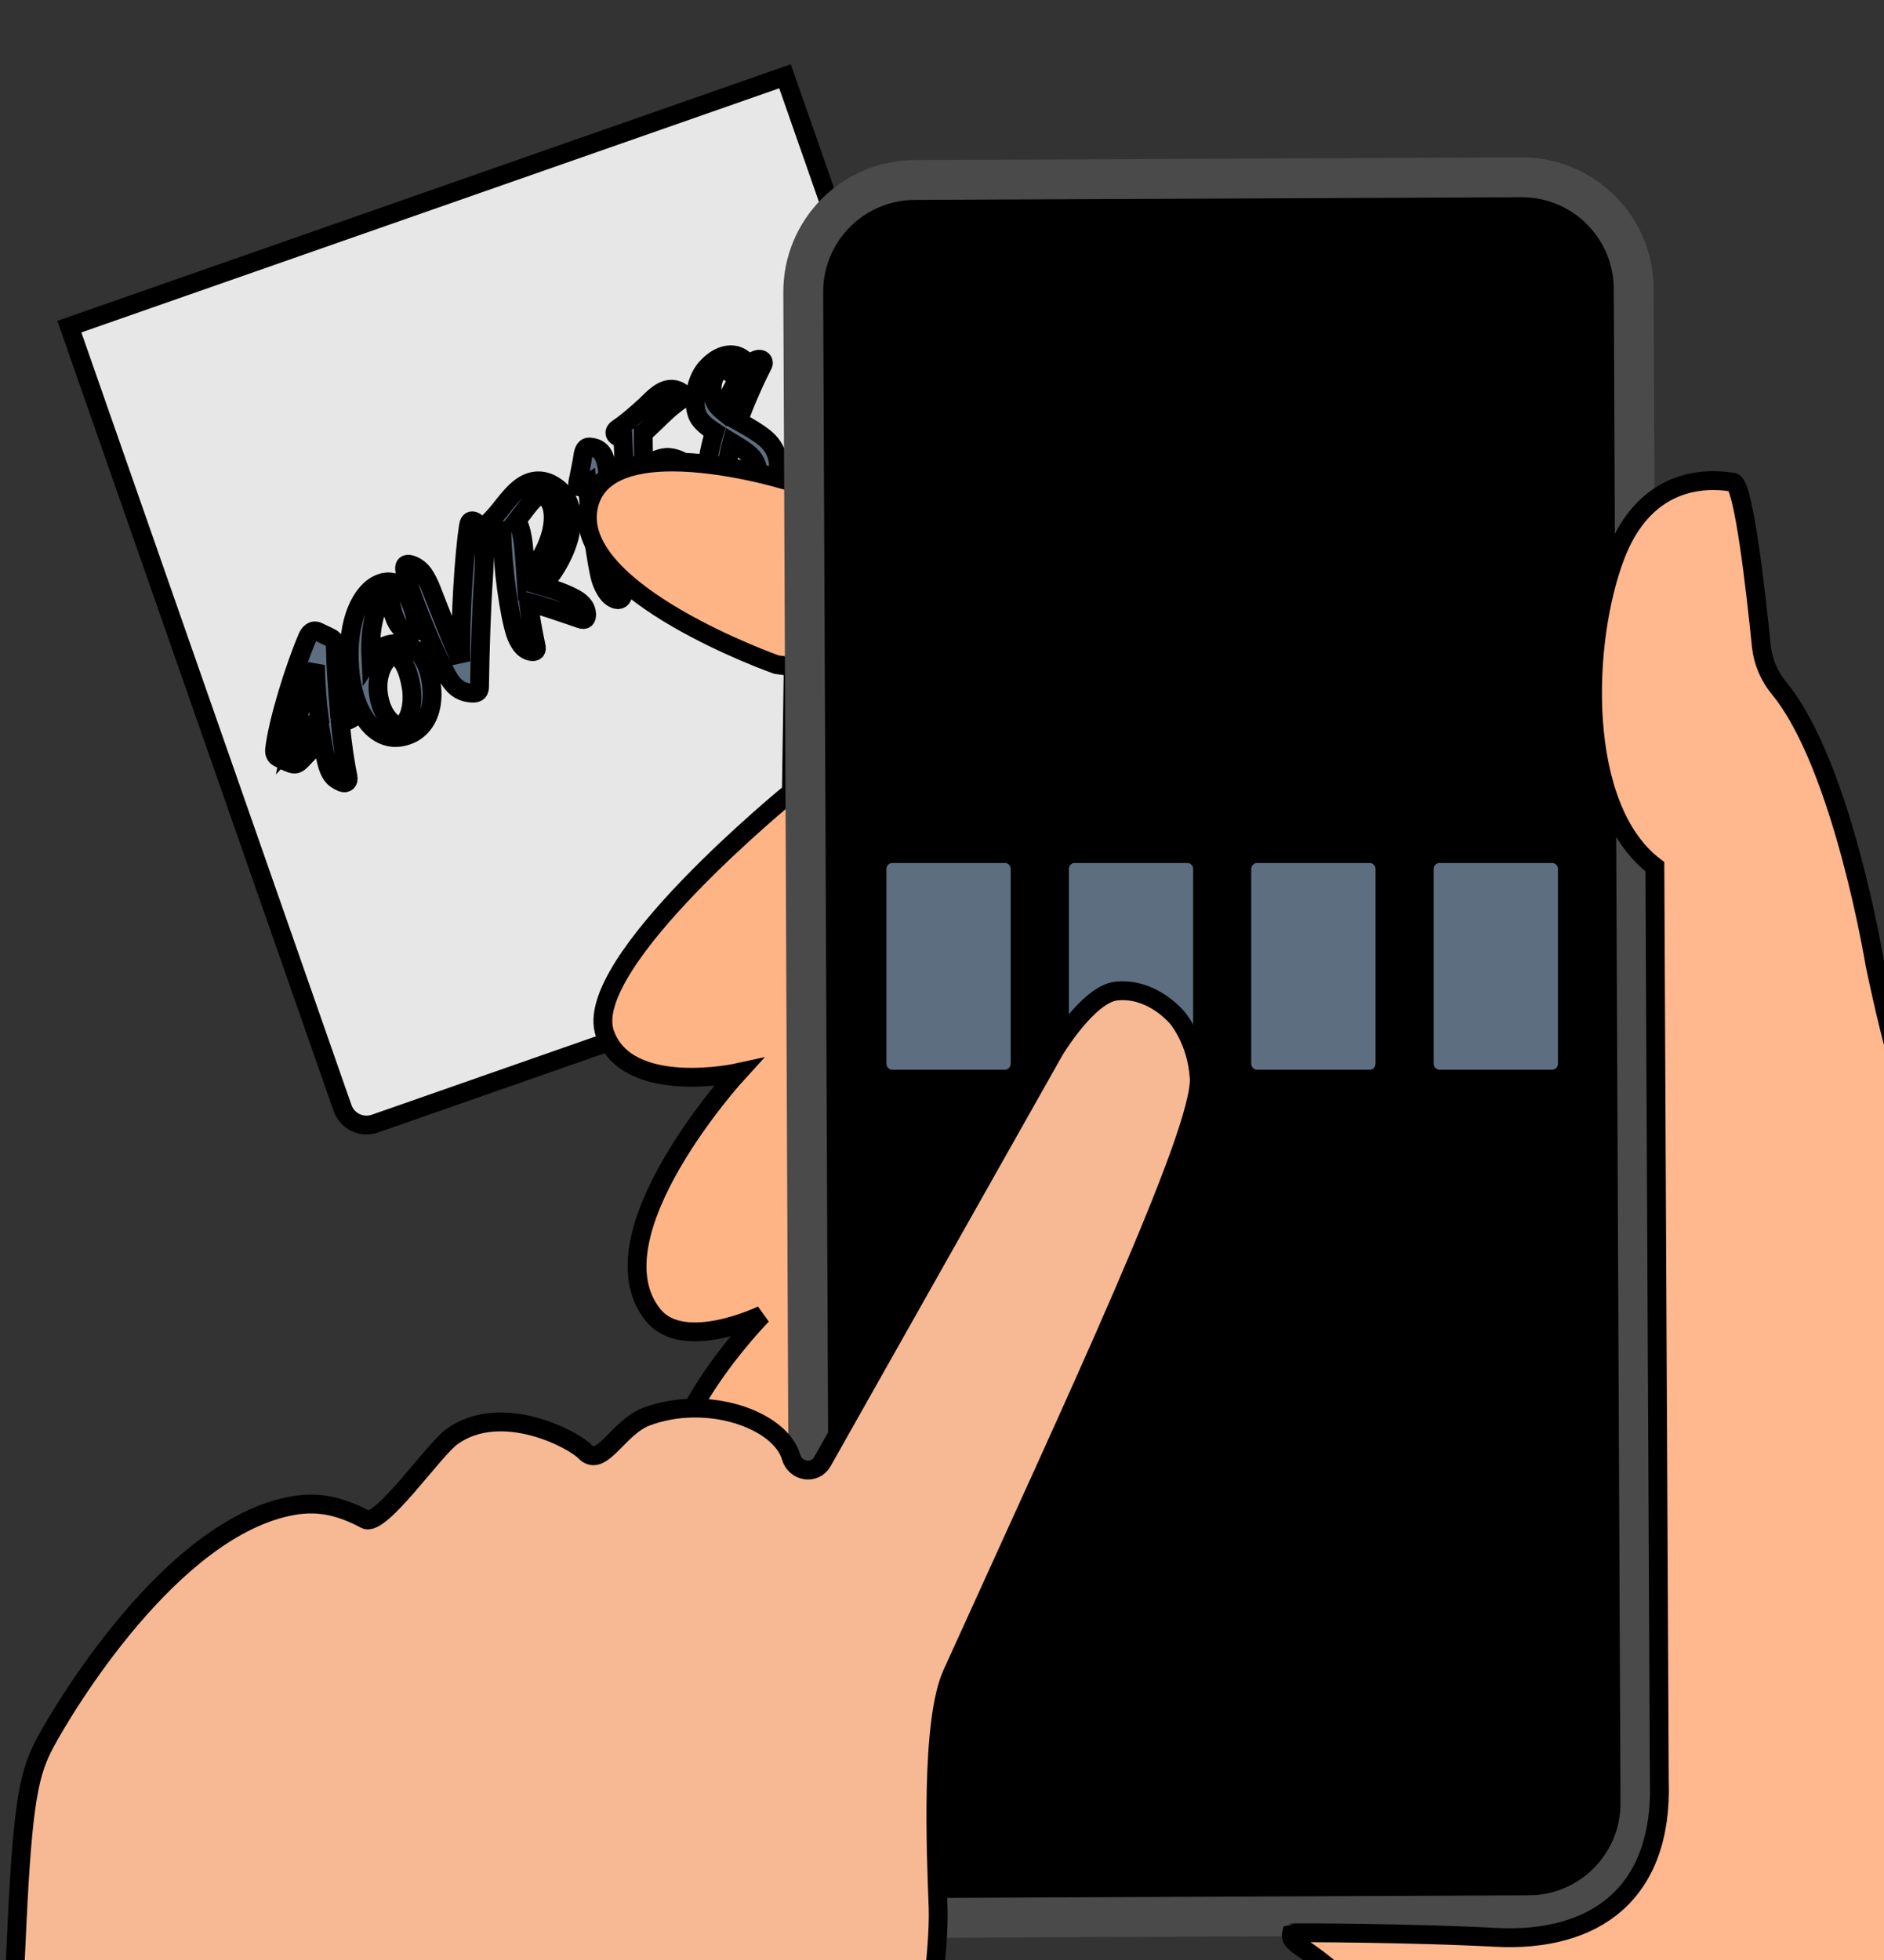 <?xml version="1.0" ?>
<svg xmlns="http://www.w3.org/2000/svg" width="100" height="104" viewBox="0 0 100 104">
  <rect x="0" y="0" width="100" height="104" fill="#333333" stroke="none"/>
  <g>
    <path d="M3.681,17.332L18.182,58.796C18.428,59.497 19.196,59.867 19.898,59.621L56.613,46.782L41.667,4.047L3.681,17.332Z" fill="#E7E7E7" stroke-width="1" stroke="#00000000"/>
    <path d="M18.473,41.233C18.323,40.496 18.171,39.501 18.073,38.456C18.241,38.342 18.39,38.242 18.529,38.191C18.755,38.097 18.791,38.001 18.71,37.925C18.507,37.773 18.287,37.661 18.002,37.666C17.899,36.422 17.813,35.224 17.805,34.464C17.793,33.996 17.753,33.936 17.453,33.792L16.877,33.516C16.601,33.385 16.413,33.598 16.318,33.821C15.62,35.461 14.745,38.275 14.574,39.776C14.558,39.946 14.612,40.112 14.769,40.194C14.948,40.289 15.222,40.437 15.498,40.525C15.7,40.59 15.839,40.497 16.001,40.33C16.318,39.986 16.701,39.612 17.091,39.248C17.183,39.792 17.258,40.117 17.34,40.452C17.411,40.75 17.508,40.959 17.602,41.098C17.749,41.316 17.953,41.425 18.159,41.517C18.368,41.592 18.521,41.475 18.473,41.233ZM15.465,39.493C15.714,38.213 16.237,36.633 16.747,35.293C16.756,36.226 16.834,37.241 16.952,38.143C16.436,38.535 15.911,39.019 15.465,39.493ZM22.029,38.82C22.634,38.411 23.018,37.633 22.919,36.501C22.865,35.801 22.677,35.264 22.429,34.897C22.068,34.361 21.542,34.138 20.987,34.151C20.675,34.159 20.387,34.267 20.139,34.434C19.951,34.562 19.805,34.689 19.683,34.872C19.583,32.86 20.174,31.682 20.545,31.504C20.611,31.474 20.733,31.998 20.852,32.495C20.93,32.76 21.024,32.985 21.125,33.134C21.305,33.402 21.562,33.547 21.827,33.555C22.076,33.561 22.159,33.447 22.148,33.238C22.085,32.717 21.855,31.948 21.514,31.399C21.283,31.035 20.96,30.878 20.581,30.873C20.372,30.884 20.117,30.955 19.859,31.129C19.283,31.518 18.364,32.744 18.561,35.456C18.65,36.594 18.954,37.515 19.382,38.15C19.831,38.815 20.45,39.177 21.097,39.13C21.403,39.112 21.771,38.994 22.029,38.82ZM21.194,38.502C21.018,38.52 20.735,38.335 20.487,37.968C20.393,37.829 20.306,37.657 20.228,37.435C19.756,36.007 20.394,34.941 20.855,34.789C21.014,34.768 21.221,34.903 21.388,35.151C21.589,35.449 21.744,35.936 21.837,36.523C21.979,37.568 21.632,38.467 21.194,38.502ZM25.452,36.424C25.481,34.542 25.555,32.211 25.663,30.68C25.804,28.534 25.555,27.865 25.195,27.674C25.032,27.582 24.916,27.646 24.874,27.862C24.63,29.341 24.416,32.834 24.459,35.102C23.827,33.651 23.359,32.465 22.918,31.319C22.78,30.964 22.642,30.696 22.501,30.488C22.307,30.2 22.038,30.035 21.835,29.97C21.542,29.879 21.426,29.985 21.491,30.317C21.777,31.511 22.83,34.121 23.679,35.743C23.749,35.869 23.813,35.985 23.88,36.084C24.208,36.57 24.577,36.754 25.072,36.781C25.381,36.79 25.45,36.657 25.452,36.424ZM31.138,32.589C31.131,32.449 31.09,32.304 31.01,32.184C30.903,32.026 30.726,31.871 30.523,31.762C30.086,31.522 29.428,31.273 28.783,31.088C29.677,30.08 30.291,28.785 30.335,27.759C30.361,27.006 30.188,26.299 29.471,25.815C28.801,25.357 28.168,25.467 27.655,25.842C27.302,26.109 27.021,26.443 26.724,26.816C26.448,27.176 26.144,27.54 25.787,27.867C25.599,28.037 25.603,28.15 25.776,28.235C26.036,28.364 26.268,28.409 26.636,28.247C26.68,30.196 27.025,32.591 27.359,33.622C27.43,33.834 27.53,34.026 27.624,34.165C27.791,34.413 27.978,34.518 28.167,34.564C28.417,34.612 28.512,34.519 28.455,34.283C28.257,33.348 28.134,32.608 28.054,31.955C28.752,32.134 29.657,32.447 30.821,32.846C31.047,32.925 31.143,32.831 31.138,32.589ZM27.917,30.661C27.888,30.233 27.855,29.648 27.789,28.972C27.722,28.338 27.607,27.91 27.429,27.626L27.729,27.236C27.973,26.912 28.263,26.529 28.492,26.375C28.64,26.275 28.783,26.251 28.95,26.369C29.649,26.85 29.561,28.816 27.917,30.661ZM33.048,31.503C32.733,29.881 32.544,27.93 32.273,25.153C32.224,24.652 32.122,24.287 31.968,24.059C31.834,23.86 31.638,23.762 31.369,23.727C31.136,23.681 31.027,23.798 30.956,24.077C30.882,24.589 30.769,25.084 30.675,25.566C30.63,25.756 30.667,26.005 31.16,25.687C31.33,27.522 31.675,30.003 31.881,30.716C31.969,31.017 32.09,31.239 32.197,31.398C32.365,31.646 32.541,31.758 32.721,31.81C32.943,31.862 33.082,31.682 33.048,31.503ZM36.044,29.352C36.729,28.89 37.242,27.981 37.189,26.789C37.144,25.953 36.955,25.33 36.701,24.953C36.393,24.496 35.92,24.31 35.489,24.269C35.223,24.26 34.842,24.359 34.504,24.586C34.375,24.673 34.273,24.757 34.174,24.867C34.16,24.14 34.141,23.662 34.144,22.981C34.193,22.948 34.193,22.948 34.246,22.898C34.405,22.747 34.613,22.564 34.794,22.383C35.168,22.016 35.637,21.556 36.162,21.201C36.371,21.06 36.37,20.974 36.227,20.868C35.85,20.588 35.432,20.567 34.962,20.899C34.734,21.053 34.516,21.286 34.252,21.537C33.823,21.927 33.32,22.381 32.794,22.736C32.526,22.917 32.598,23.172 33.063,23.263C33.101,24.219 33.152,25.022 33.231,25.589C33.266,25.898 33.367,26.133 33.474,26.292C33.648,26.55 33.861,26.651 34.041,26.703C34.28,26.759 34.373,26.725 34.401,26.446C34.437,25.642 34.815,24.983 35.21,24.948C35.343,24.93 35.499,25.056 35.66,25.294C35.874,25.611 36.07,26.201 36.11,26.838C36.165,27.711 35.878,28.699 35.441,28.993C35.203,29.154 34.83,29.03 34.576,28.653C34.348,28.315 34.19,27.845 34.18,27.317C34.173,27.134 34.02,27.079 33.878,27.189C33.57,27.44 33.31,27.889 33.44,28.466C33.487,28.665 33.571,28.897 33.692,29.076C33.96,29.473 34.443,29.782 35.113,29.706C35.428,29.681 35.746,29.553 36.044,29.352ZM40.15,26.856C40.686,26.495 41.164,25.898 41.264,25.297C41.407,24.609 41.274,24.091 41,23.685C40.766,23.337 40.442,23.05 39.19,22.35C39.615,21.182 40.111,20.097 40.498,19.345C40.567,19.212 40.474,19.073 40.337,19.063C40.211,19.048 40.079,19.108 39.92,19.215C39.87,19.249 39.778,19.325 39.735,19.369C39.286,18.704 38.582,18.688 37.957,19.11C37.719,19.27 37.475,19.507 37.313,19.76C36.898,20.387 36.751,21.41 37.044,22.079C37.178,22.364 37.542,22.667 37.925,22.914C37.638,23.859 37.467,24.826 37.53,25.519C37.569,25.898 37.677,26.315 37.885,26.623C38.166,27.04 38.642,27.296 39.332,27.206C39.598,27.171 39.883,27.037 40.15,26.856ZM38.34,21.797C38.214,21.694 38.093,21.559 38.013,21.44C37.678,20.944 37.733,20.083 38.123,19.719C38.417,19.449 38.857,19.759 39.122,20.215C38.832,20.685 38.553,21.234 38.34,21.797ZM39.654,26.441C39.376,26.628 39.063,26.593 38.856,26.286C38.742,26.117 38.681,25.898 38.633,25.656C38.52,25.039 38.626,24.275 38.841,23.48C39.327,23.773 39.79,24.053 40.004,24.37C40.279,24.777 40.241,25.149 40.193,25.528C40.122,25.937 39.912,26.267 39.654,26.441Z" fill="#5D6E80" stroke-width="1" stroke="#00000000"/>
    <path d="M75.011,46.094L76.297,46.088L75.011,46.094Z" fill="#FF395A" stroke-width="1" stroke="#00000000"/>
    <path d="M41.549,25.442C41.549,25.442 45.201,26.387 50.427,27.8L50.427,27.8C50.536,38.476 50.86,49.132 50.705,59.798L50.705,59.798C50.632,64.923 50.262,70.018 50.026,75.128L50.026,75.128L50.04,75.13C49.73,77.493 49.54,79.857 49.856,82.246L49.856,82.246L42.379,81.348C42.379,81.348 37.235,82.634 35.95,80.062L35.95,80.062C34.063,76.289 40.45,69.776 40.45,69.776L40.45,69.776C40.45,69.776 36.285,71.79 34.664,69.776L34.664,69.776C31.263,65.551 39.164,56.918 39.164,56.918L39.164,56.918C39.164,56.918 33.286,58.213 32.104,54.836L32.104,54.836C30.807,51.132 42.004,42.026 42.004,42.026L42.004,42.026L42.103,35.386L41.208,35.264C41.208,35.264 30.467,31.478 31.212,27.006L31.212,27.006C31.537,25.062 33.531,24.513 35.683,24.513L35.683,24.513C38.483,24.513 41.549,25.442 41.549,25.442L41.549,25.442Z" fill="#FFB486" stroke-width="1" stroke="#00000000"/>
    <path d="M80.778,9.408C84.045,9.408 86.7,12.048 86.715,15.318L86.715,15.318L87.072,95.665C87.085,98.943 84.439,101.61 81.162,101.625L81.162,101.625L48.947,101.767C45.668,101.78 42.998,99.134 42.982,95.853L42.982,95.853L42.635,15.507C42.625,12.231 45.27,9.565 48.547,9.55L48.547,9.55L80.761,9.408L80.778,9.408Z" fill="#FFFFFF" stroke-width="1" stroke="#00000000"/>
    <path d="M81.161,101.625L48.947,101.768C45.667,101.781 42.998,99.133 42.983,95.854L42.635,15.508C42.624,12.231 45.27,9.565 48.547,9.55L80.76,9.408C84.035,9.399 86.699,12.043 86.714,15.317L87.071,95.665C87.085,98.942 84.439,101.61 81.161,101.625Z" fill="#00000000" stroke-width="2.115" stroke="#4A4A4A"/>
    <path d="M91.993,25.592C92.558,25.685 93.209,31.502 93.488,34.27L93.488,34.27C93.572,35.105 93.908,35.884 94.441,36.532L94.441,36.532C97.804,40.62 99.525,51.196 99.525,51.196L99.525,51.196C101.574,60.969 102.676,60.462 103.912,65.919L103.912,65.919C105.123,71.266 105.501,72.787 105.84,75.562L105.84,75.562C106.994,85.01 105.403,90.245 105.198,96.134L105.198,96.134C105.002,101.707 107.769,108.349 112.269,118.635L112.269,118.635L123.198,143.709C120.678,148.466 91.05,153.986 85.268,142.422L85.268,142.422C82.053,135.993 80.402,119.111 75.625,110.921L75.625,110.921C71.124,103.206 68.283,103.569 68.552,102.563L68.552,102.563C68.603,102.538 74.982,102.563 79.363,102.797L79.363,102.797C84.634,103.077 88.281,100.497 88.075,94.458L88.075,94.458C88.069,94.287 87.839,45.989 87.839,45.989L87.839,45.989C83.689,42.858 83.991,34.015 85.76,29.444L85.76,29.444C87.079,26.031 89.488,25.5 90.934,25.5L90.934,25.5C91.425,25.5 91.805,25.561 91.993,25.592L91.993,25.592Z" fill="#FFB78E" stroke-width="1" stroke="#00000000"/>
    <path d="M82.385,45.291C82.832,45.291 83.194,45.66 83.194,46.116L83.194,46.116L83.194,56.434C83.194,56.891 82.832,57.261 82.385,57.261L82.385,57.261L76.406,57.261C75.96,57.261 75.598,56.891 75.598,56.434L75.598,56.434L75.598,46.116C75.598,45.66 75.96,45.291 76.406,45.291L76.406,45.291L82.385,45.291Z" fill="#5D6E80" stroke-width="1" stroke="#00000000"/>
    <path d="M72.703,45.291C73.15,45.291 73.512,45.66 73.512,46.116L73.512,46.116L73.512,56.434C73.512,56.891 73.15,57.261 72.703,57.261L72.703,57.261L66.724,57.261C66.277,57.261 65.914,56.891 65.914,56.434L65.914,56.434L65.914,46.116C65.914,45.66 66.277,45.291 66.724,45.291L66.724,45.291L72.703,45.291Z" fill="#5D6E80" stroke-width="1" stroke="#00000000"/>
    <path d="M63.021,45.291C63.468,45.291 63.83,45.66 63.83,46.116L63.83,46.116L63.83,56.434C63.83,56.891 63.468,57.261 63.021,57.261L63.021,57.261L57.041,57.261C56.595,57.261 56.233,56.891 56.233,56.434L56.233,56.434L56.233,46.116C56.233,45.66 56.595,45.291 57.041,45.291L57.041,45.291L63.021,45.291Z" fill="#5D6E80" stroke-width="1" stroke="#00000000"/>
    <path d="M53.338,45.291C53.785,45.291 54.147,45.66 54.147,46.116L54.147,46.116L54.147,56.434C54.147,56.891 53.785,57.261 53.338,57.261L53.338,57.261L47.36,57.261C46.913,57.261 46.55,56.891 46.55,56.434L46.55,56.434L46.55,46.116C46.55,45.66 46.913,45.291 47.36,45.291L47.36,45.291L53.338,45.291Z" fill="#5D6E80" stroke-width="1" stroke="#00000000"/>
    <path d="M1.724,122.663C1.503,120.848 0.882,117.559 0.671,112.35C0.66,112.082 0.651,111.816 0.644,111.553C0.576,108.962 0.691,106.527 0.904,102.067C1.218,95.468 1.57,94.017 2.407,92.455C3.375,90.649 9.096,81.031 15.553,79.891C16.964,79.642 18.124,79.949 19.394,80.621C20.199,81.047 23.012,76.928 23.995,76.224C26.61,74.354 30.422,76.37 31.051,77.027C31.924,77.94 32.803,75.734 34.308,75.171C37.551,73.959 41.378,75.331 41.977,77.274C41.98,77.285 41.983,77.296 41.986,77.306C42.216,78.1 43.248,78.267 43.654,77.549L55.924,55.806C55.946,55.75 57.756,52.746 59.255,52.586C60.97,52.404 62.199,53.681 62.439,53.944C62.439,53.944 63.518,55.125 63.652,57.187C63.836,60.012 57.047,74.46 50.537,88.814C49.385,91.355 49.684,98.281 49.794,101.244C49.944,105.307 47.328,124.981 39.484,130.591C39.484,130.591 35.421,132.958 30.998,136.187C28.522,137.994 25.326,141.004 22.44,146.227C22.427,146.248 22.414,146.268 22.4,146.288C20.926,148.282 18.241,153.093 17.742,152.954C13.588,151.797 -3.066,153.724 -8.155,142.465C-8.206,142.351 -8.314,142.272 -8.252,142.163C-2.687,132.25 2.285,127.274 1.724,122.663" fill="#F7B994" stroke-width="1" stroke="#00000000"/>
  </g>
</svg>
